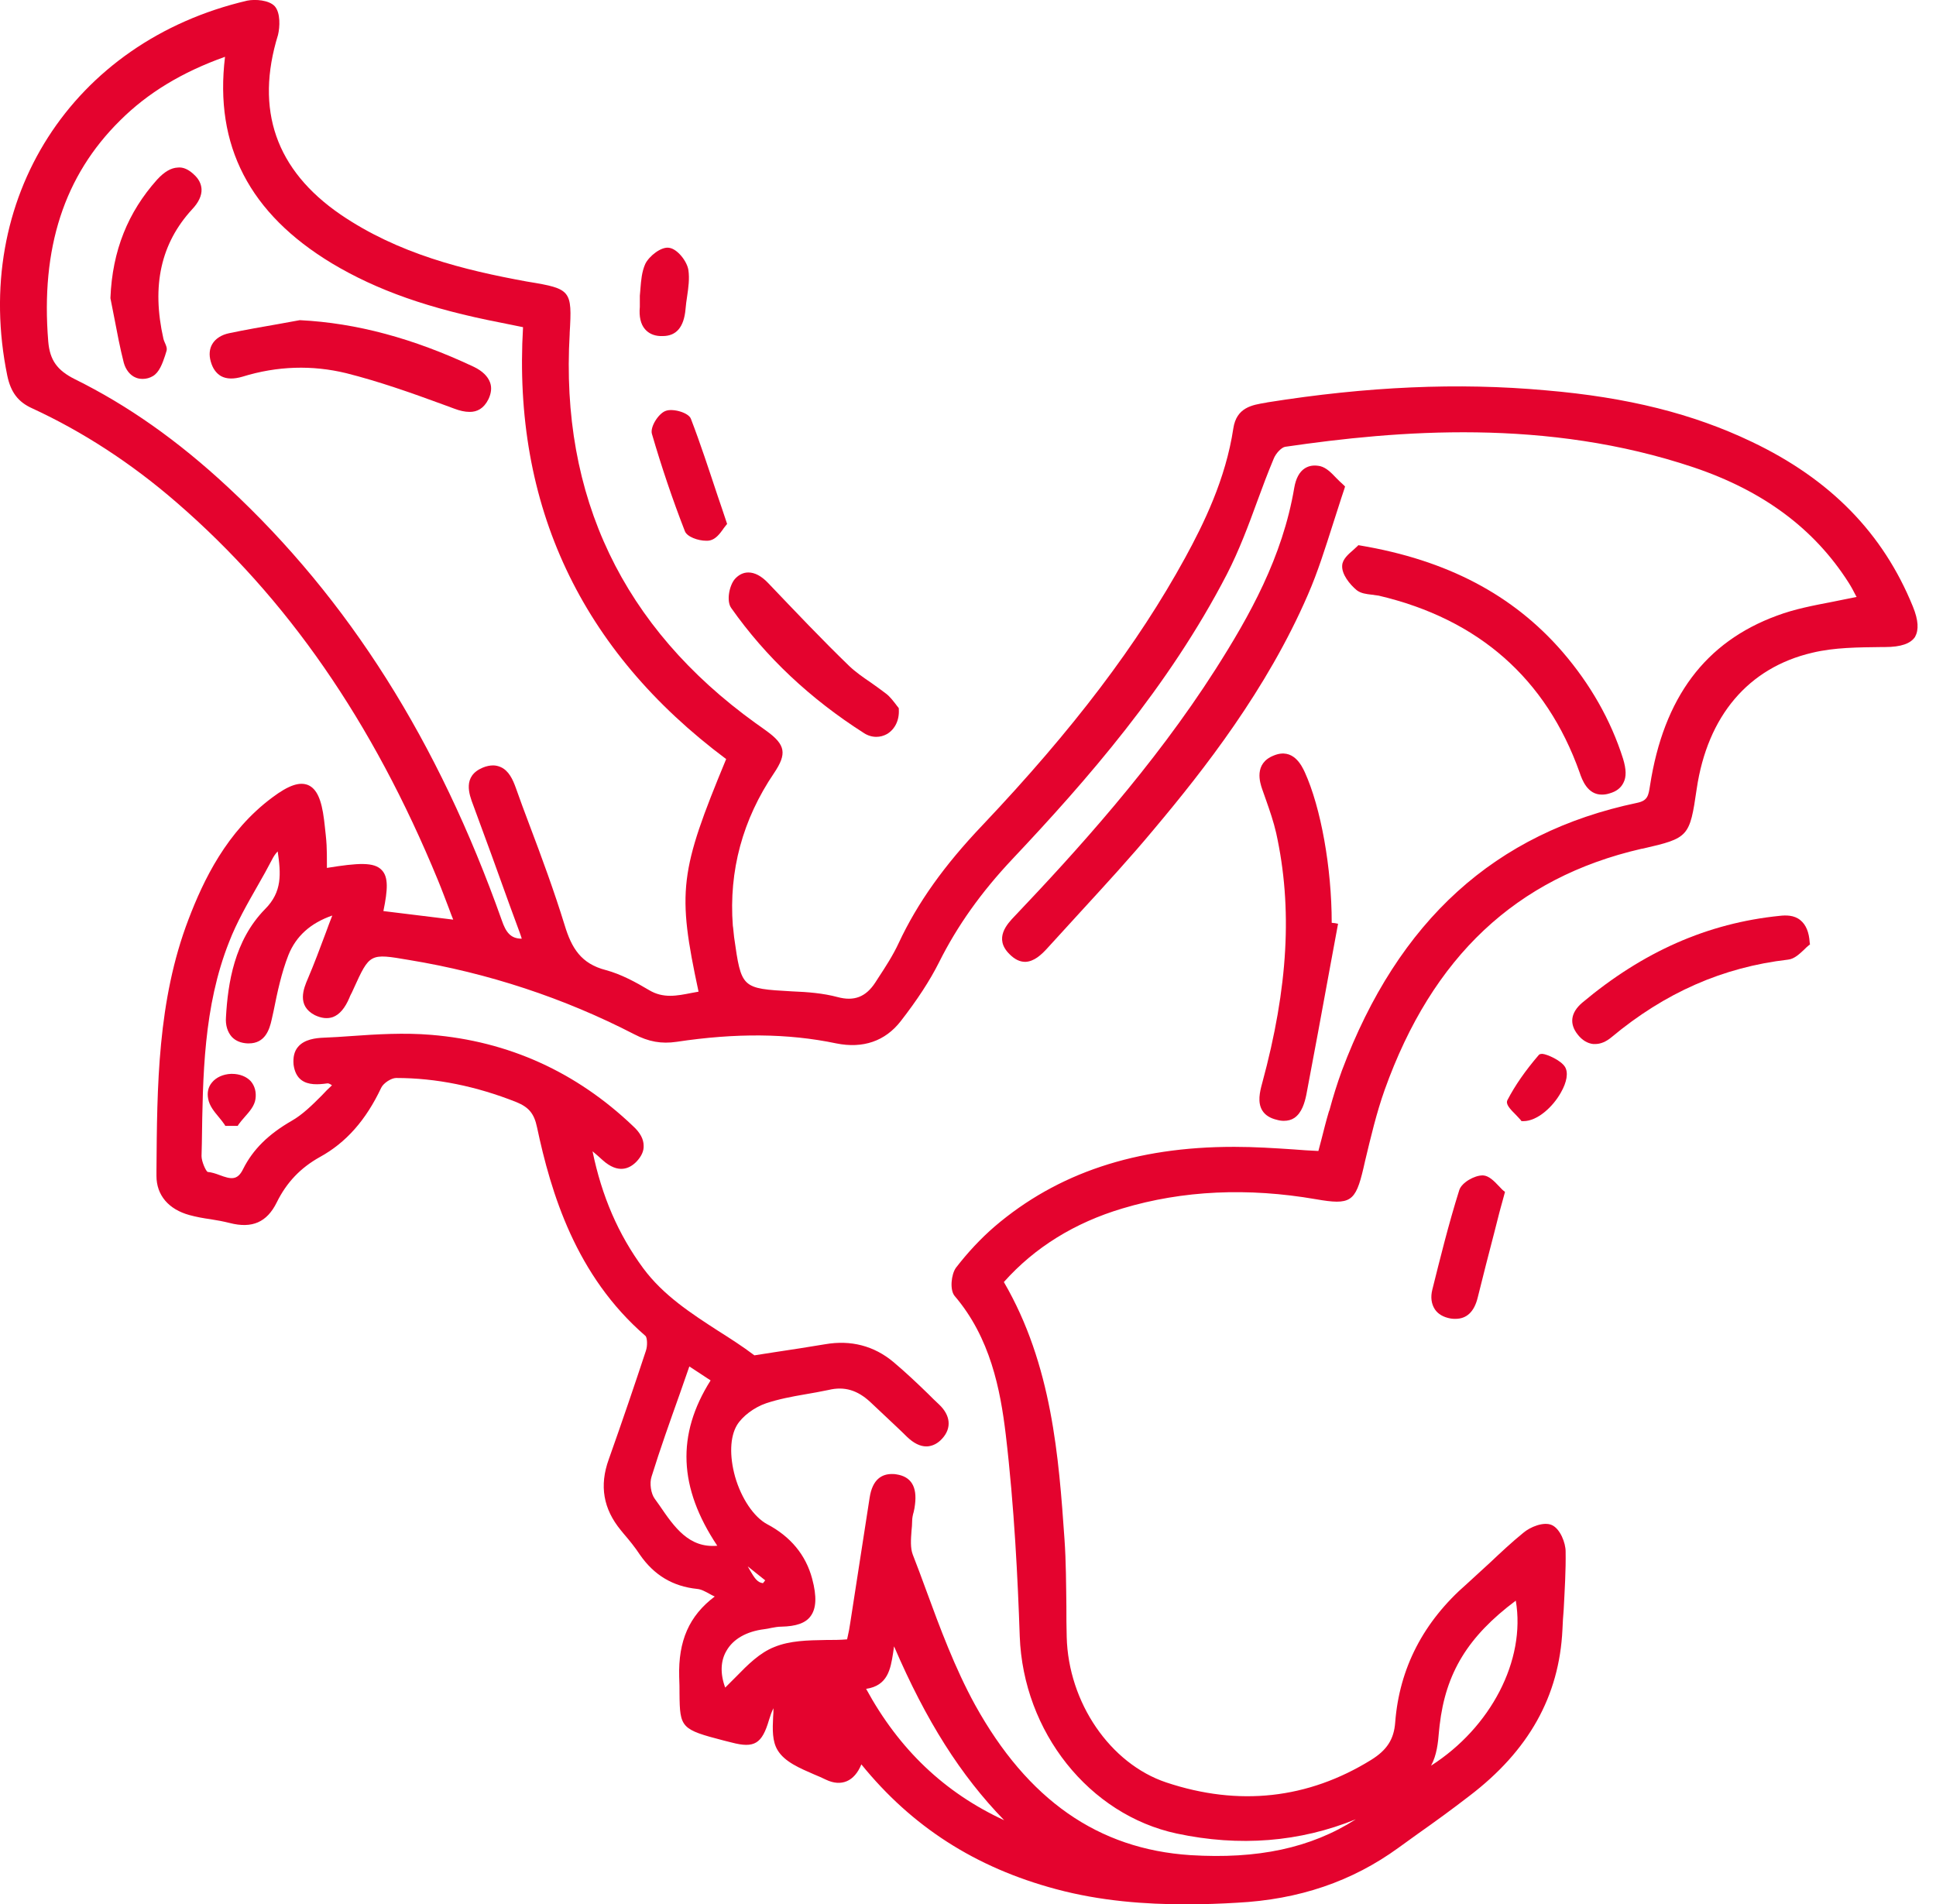 <svg width="61" height="60" viewBox="0 0 61 60" fill="none" xmlns="http://www.w3.org/2000/svg">
<g clip-path="url(#clip0_0_114)">
<path d="M60.27 19.11C59.33 16.8 57.67 15.1 55.19 13.92C53.35 13.04 51.29 12.52 48.7 12.3C45.94 12.05 43.07 12.18 39.93 12.68L39.89 12.69C39.45 12.76 38.96 12.84 38.86 13.5C38.62 15.1 37.92 16.52 37.34 17.58C35.85 20.3 33.82 22.98 30.96 26C29.75 27.27 28.91 28.45 28.32 29.71C28.14 30.1 27.9 30.47 27.67 30.82L27.58 30.96C27.28 31.42 26.91 31.56 26.39 31.42C25.94 31.3 25.46 31.26 24.95 31.24C23.36 31.15 23.36 31.15 23.13 29.53C23.12 29.43 23.11 29.34 23.1 29.24L23.09 29.17C22.96 27.44 23.4 25.82 24.39 24.36C24.8 23.75 24.75 23.47 24.16 23.04C24.1 23 24.04 22.95 23.98 22.91C23.92 22.87 23.87 22.83 23.81 22.79C19.62 19.77 17.65 15.64 17.95 10.52V10.49C18.03 9.15 17.99 9.1 16.65 8.88L16.59 8.87C14.62 8.51 12.55 8 10.73 6.76C8.69 5.36 8.03 3.46 8.76 1.1C8.82 0.85 8.84 0.41 8.66 0.2C8.48 1.22339e-05 8.04 -0.03 7.79 0.02C2.27 1.31 -0.91 6.28 0.23 11.84C0.34 12.36 0.57 12.67 1.02 12.87C2.6 13.6 4.13 14.59 5.56 15.83C9.04 18.84 11.74 22.73 13.8 27.74C13.92 28.03 14.03 28.33 14.15 28.64C14.19 28.75 14.23 28.86 14.28 28.98L12.08 28.71C12.22 28.03 12.24 27.64 12.03 27.42C11.79 27.16 11.29 27.19 10.3 27.35C10.3 27.3 10.3 27.24 10.3 27.19C10.3 27 10.3 26.81 10.29 26.63C10.28 26.42 10.25 26.2 10.23 26L10.21 25.83C10.13 25.19 9.98 24.86 9.71 24.74C9.44 24.63 9.1 24.74 8.58 25.13C7.14 26.2 6.41 27.74 5.94 28.97C4.96 31.53 4.95 34.24 4.93 36.87V37.06C4.93 37.66 5.31 38.11 5.97 38.29C6.19 38.35 6.41 38.39 6.63 38.42C6.83 38.45 7.04 38.49 7.24 38.54C7.94 38.72 8.41 38.52 8.72 37.89C9.03 37.26 9.47 36.8 10.08 36.46C10.9 36.01 11.53 35.3 12.01 34.28C12.08 34.13 12.33 33.97 12.48 33.97H12.49C13.74 33.97 15.01 34.23 16.27 34.73C16.66 34.89 16.83 35.09 16.92 35.52C17.36 37.59 18.14 40.2 20.34 42.1C20.39 42.15 20.41 42.4 20.35 42.57C20 43.63 19.62 44.75 19.18 45.99C18.88 46.82 19.01 47.55 19.56 48.22L19.65 48.33C19.83 48.54 20.01 48.76 20.16 48.99C20.61 49.64 21.2 49.99 21.96 50.07C22.09 50.08 22.22 50.15 22.38 50.24C22.42 50.26 22.47 50.29 22.52 50.31C21.71 50.92 21.37 51.71 21.4 52.84C21.41 53.04 21.41 53.22 21.41 53.37C21.42 54.45 21.46 54.5 22.81 54.85L23.05 54.91C23.77 55.1 24.01 54.95 24.23 54.2C24.27 54.07 24.31 53.95 24.37 53.83C24.37 53.92 24.37 54.01 24.36 54.1C24.34 54.5 24.33 54.87 24.5 55.15C24.72 55.52 25.2 55.72 25.66 55.92C25.78 55.97 25.9 56.02 26.02 56.08C26.27 56.2 26.49 56.21 26.68 56.13C26.87 56.05 27.03 55.87 27.14 55.6C28.73 57.56 30.73 58.85 33.27 59.53C34.68 59.91 36.1 60.01 37.37 60.01C37.94 60.01 38.48 59.99 38.97 59.96C40.93 59.86 42.6 59.29 44.06 58.23C44.26 58.08 44.47 57.94 44.67 57.79C45.21 57.41 45.76 57.01 46.29 56.6C48.17 55.17 49.13 53.45 49.23 51.35C49.24 51.14 49.25 50.92 49.27 50.71C49.3 50.11 49.34 49.5 49.33 48.89C49.33 48.62 49.16 48.18 48.9 48.06C48.64 47.94 48.21 48.12 48 48.3C47.63 48.6 47.28 48.93 46.94 49.25C46.7 49.47 46.46 49.69 46.22 49.91C44.85 51.1 44.09 52.57 43.96 54.28C43.92 54.81 43.7 55.15 43.2 55.46C41.21 56.69 39.03 56.93 36.75 56.17C34.98 55.58 33.66 53.65 33.61 51.58C33.6 51.26 33.6 50.94 33.6 50.62C33.59 49.93 33.59 49.21 33.54 48.5C33.36 45.93 33.15 43.01 31.63 40.4C32.6 39.31 33.86 38.53 35.37 38.08C37.27 37.51 39.32 37.42 41.46 37.79C42.55 37.98 42.71 37.88 42.96 36.81L43.01 36.59C43.19 35.84 43.37 35.07 43.63 34.34C45.13 30.15 47.77 27.66 51.71 26.75L51.77 26.74C53.21 26.41 53.24 26.37 53.46 24.86C53.8 22.56 55.09 21.04 57.1 20.57C57.8 20.4 58.56 20.4 59.3 20.39H59.39C59.9 20.39 60.2 20.28 60.34 20.07C60.46 19.85 60.45 19.55 60.27 19.11ZM10.46 8.3C11.88 9.15 13.52 9.73 15.79 10.17L16.48 10.31C16.15 15.92 18.3 20.5 22.88 23.92C21.41 27.47 21.33 28.08 22.01 31.25C21.94 31.26 21.86 31.28 21.79 31.29C21.33 31.38 20.9 31.47 20.45 31.2C20.03 30.95 19.57 30.7 19.09 30.57C18.31 30.37 18.01 29.88 17.79 29.15C17.46 28.08 17.07 27.02 16.68 25.99C16.53 25.6 16.39 25.21 16.25 24.82C16.16 24.57 16.03 24.28 15.77 24.17C15.7 24.14 15.62 24.12 15.54 24.12C15.44 24.12 15.33 24.14 15.21 24.19C14.57 24.46 14.78 25.03 14.91 25.37C15.3 26.42 15.68 27.47 16.06 28.53L16.38 29.4C16.4 29.46 16.42 29.51 16.44 29.58C16.09 29.58 15.94 29.38 15.81 29C13.81 23.36 10.99 18.89 7.18 15.35C5.6 13.88 4.02 12.77 2.36 11.95C1.8 11.67 1.57 11.35 1.52 10.76C1.28 7.82 2.02 5.54 3.78 3.8C4.65 2.93 5.74 2.27 7.09 1.79C6.75 4.59 7.86 6.73 10.46 8.3ZM30.12 39.95C29.97 40.16 29.92 40.65 30.08 40.84C31.2 42.15 31.52 43.78 31.69 45.21C31.96 47.49 32.07 49.8 32.13 51.56C32.24 54.58 34.32 57.19 37.08 57.78C39.05 58.2 40.95 58.05 42.72 57.33C41.3 58.24 39.62 58.59 37.51 58.46C34.6 58.27 32.38 56.72 30.72 53.72C30.09 52.57 29.62 51.31 29.17 50.08C29.04 49.72 28.9 49.35 28.76 48.99C28.68 48.78 28.7 48.51 28.72 48.24C28.73 48.14 28.74 48.04 28.74 47.94C28.74 47.84 28.76 47.74 28.79 47.64C28.81 47.56 28.82 47.49 28.83 47.41C28.9 46.85 28.71 46.53 28.24 46.46C28.2 46.45 28.15 46.45 28.1 46.45C27.8 46.45 27.49 46.6 27.4 47.2C27.2 48.51 26.99 49.83 26.79 51.14C26.77 51.29 26.74 51.44 26.71 51.57L26.69 51.66C26.47 51.68 26.24 51.68 26.02 51.68C25.44 51.69 24.89 51.7 24.4 51.9C23.94 52.08 23.56 52.46 23.2 52.83C23.08 52.95 22.96 53.07 22.85 53.18C22.69 52.75 22.7 52.34 22.89 52.02C23.1 51.65 23.52 51.41 24.08 51.34C24.15 51.33 24.22 51.32 24.3 51.3C24.41 51.28 24.51 51.26 24.62 51.26C25.08 51.25 25.38 51.15 25.54 50.93C25.72 50.69 25.74 50.31 25.59 49.75C25.39 49 24.91 48.42 24.17 48.03C23.76 47.81 23.36 47.23 23.16 46.53C22.98 45.88 23 45.28 23.22 44.91C23.39 44.63 23.76 44.35 24.14 44.22C24.53 44.09 24.95 44.01 25.36 43.94C25.61 43.9 25.86 43.85 26.11 43.8C26.61 43.68 27.02 43.81 27.42 44.18C27.59 44.34 27.76 44.5 27.93 44.66C28.15 44.87 28.37 45.07 28.58 45.28C28.79 45.48 28.99 45.58 29.19 45.58C29.2 45.58 29.2 45.58 29.21 45.58C29.38 45.57 29.55 45.49 29.69 45.33C29.99 45 29.95 44.6 29.59 44.26C29.47 44.15 29.35 44.03 29.24 43.92C28.89 43.58 28.53 43.24 28.15 42.92C27.54 42.41 26.81 42.22 26 42.36C25.47 42.45 24.94 42.53 24.41 42.61L23.77 42.71C23.4 42.43 23.01 42.18 22.63 41.94C21.78 41.39 20.9 40.82 20.27 39.97C19.48 38.9 18.96 37.69 18.67 36.28C18.78 36.37 18.89 36.47 18.99 36.56C19.48 37 19.84 36.83 20.06 36.6C20.21 36.44 20.29 36.27 20.28 36.1C20.28 35.9 20.17 35.69 19.95 35.49C18.16 33.78 16.02 32.81 13.58 32.61C12.74 32.54 11.88 32.59 11.05 32.65C10.77 32.67 10.48 32.69 10.2 32.7C9.95 32.71 9.59 32.75 9.39 32.99C9.27 33.13 9.23 33.32 9.25 33.55C9.28 33.77 9.36 33.93 9.49 34.03C9.71 34.2 10.03 34.18 10.31 34.14C10.33 34.14 10.36 34.13 10.46 34.2C10.35 34.3 10.24 34.41 10.14 34.52C9.84 34.82 9.54 35.12 9.19 35.32C8.46 35.74 7.97 36.22 7.66 36.84C7.48 37.21 7.27 37.16 6.92 37.03C6.79 36.98 6.66 36.94 6.54 36.93C6.48 36.89 6.35 36.6 6.35 36.43L6.36 36.03C6.39 33.91 6.41 31.72 7.22 29.68C7.46 29.06 7.8 28.47 8.13 27.89C8.28 27.63 8.43 27.36 8.57 27.09C8.62 26.99 8.68 26.9 8.75 26.83C8.85 27.53 8.9 28.1 8.35 28.65C7.38 29.64 7.18 30.99 7.12 32.05C7.1 32.31 7.17 32.52 7.3 32.67C7.42 32.8 7.59 32.87 7.8 32.88C7.81 32.88 7.83 32.88 7.84 32.88C8.35 32.88 8.49 32.45 8.56 32.13L8.62 31.86C8.74 31.26 8.87 30.65 9.09 30.09C9.33 29.5 9.78 29.09 10.47 28.85C10.4 29.03 10.33 29.21 10.27 29.38C10.08 29.89 9.9 30.37 9.7 30.84C9.57 31.14 9.34 31.69 9.92 31.99C10.13 32.09 10.32 32.11 10.49 32.05C10.7 31.97 10.87 31.77 11.01 31.44C11.03 31.38 11.06 31.33 11.09 31.27L11.14 31.16C11.65 30.04 11.65 30.04 12.88 30.25C15.38 30.66 17.77 31.45 19.98 32.59C20.44 32.83 20.84 32.9 21.32 32.83C23.18 32.55 24.82 32.56 26.35 32.88C27.19 33.05 27.89 32.81 28.38 32.18C28.9 31.51 29.3 30.9 29.59 30.32C30.16 29.18 30.91 28.12 31.91 27.06C34.21 24.62 36.82 21.65 38.66 18.09C39.04 17.35 39.34 16.55 39.62 15.78C39.78 15.34 39.95 14.89 40.13 14.46C40.2 14.28 40.38 14.1 40.49 14.08C44.05 13.56 48.73 13.17 53.37 14.73C55.56 15.47 57.16 16.66 58.24 18.35C58.33 18.49 58.41 18.64 58.48 18.78C58.49 18.79 58.49 18.8 58.5 18.81C58.25 18.86 58 18.91 57.76 18.96C57.14 19.08 56.55 19.19 55.99 19.4C53.73 20.23 52.42 21.98 51.99 24.75C51.94 25.07 51.92 25.23 51.58 25.3C47.11 26.24 44.06 29 42.28 33.74C42.13 34.15 42 34.57 41.89 34.98L41.87 35.03C41.78 35.33 41.71 35.62 41.63 35.93L41.54 36.27C41.27 36.26 41.01 36.24 40.75 36.22C40.15 36.18 39.52 36.14 38.9 36.14C38.89 36.14 38.88 36.14 38.87 36.14C35.79 36.14 33.32 36.96 31.34 38.65C30.9 39.03 30.49 39.47 30.12 39.95ZM28.14 52.09C28.15 52.02 28.16 51.95 28.17 51.88C29.18 54.23 30.27 55.95 31.64 57.36C29.76 56.49 28.33 55.13 27.29 53.22C27.97 53.12 28.06 52.6 28.14 52.09ZM24.11 49.8L24.04 49.89C23.86 49.87 23.77 49.72 23.64 49.5C23.61 49.45 23.59 49.41 23.56 49.36C23.75 49.51 23.93 49.66 24.11 49.8ZM20.53 46.53C20.8 45.66 21.1 44.82 21.42 43.92C21.52 43.64 21.62 43.35 21.72 43.06L22.39 43.5C21.31 45.21 21.38 46.88 22.6 48.71C21.71 48.79 21.25 48.13 20.78 47.44L20.63 47.23C20.51 47.07 20.46 46.74 20.53 46.53ZM45.09 55.64C45.27 55.31 45.31 54.93 45.34 54.56L45.36 54.37C45.55 52.72 46.25 51.57 47.76 50.44C48.08 52.32 46.97 54.44 45.09 55.64Z" fill="#E4032E"/>
<path d="M56.73 29C56.53 28.83 56.26 28.84 56.08 28.86C53.8 29.09 51.77 29.99 49.85 31.6C49.49 31.91 49.44 32.26 49.71 32.6C49.85 32.78 50.02 32.88 50.2 32.9C50.22 32.9 50.24 32.9 50.26 32.9C50.43 32.9 50.6 32.83 50.77 32.69C52.46 31.28 54.28 30.48 56.34 30.24C56.54 30.22 56.71 30.05 56.85 29.92C56.9 29.87 56.94 29.83 56.98 29.8L57.03 29.76L57.02 29.7C57 29.37 56.9 29.14 56.73 29Z" fill="#E4032E"/>
<path d="M27.22 23.1C27.34 23.18 27.48 23.22 27.61 23.22C27.73 23.22 27.84 23.19 27.95 23.13C28.2 22.98 28.34 22.69 28.32 22.36V22.32L28.3 22.29C28.28 22.27 28.26 22.24 28.23 22.2C28.15 22.1 28.05 21.96 27.92 21.86C27.76 21.74 27.6 21.62 27.44 21.51C27.19 21.34 26.96 21.18 26.76 20.99C25.89 20.15 25.06 19.27 24.2 18.37C23.99 18.15 23.78 18.04 23.58 18.04C23.42 18.04 23.28 18.11 23.16 18.24C22.98 18.44 22.88 18.94 23.04 19.16C24.13 20.71 25.54 22.03 27.22 23.1Z" fill="#E4032E"/>
<path d="M46.73 37.04C46.72 37.04 46.71 37.04 46.71 37.04C46.46 37.04 46.06 37.26 45.98 37.5C45.64 38.58 45.37 39.68 45.13 40.64C45.07 40.88 45.1 41.09 45.21 41.26C45.31 41.41 45.48 41.51 45.71 41.55C45.76 41.56 45.81 41.56 45.86 41.56C46.21 41.56 46.45 41.34 46.56 40.89C46.73 40.2 46.91 39.5 47.09 38.81L47.24 38.22C47.27 38.12 47.29 38.02 47.33 37.89L47.42 37.56L47.37 37.52C47.32 37.48 47.28 37.43 47.23 37.38C47.07 37.21 46.91 37.05 46.73 37.04Z" fill="#E4032E"/>
<path d="M20.97 12.95C20.75 13.03 20.48 13.45 20.54 13.67C20.84 14.7 21.19 15.74 21.58 16.74C21.65 16.92 22 17.04 22.25 17.04C22.29 17.04 22.33 17.04 22.37 17.03C22.55 16.99 22.68 16.82 22.78 16.68C22.81 16.63 22.85 16.59 22.87 16.56L22.91 16.51L22.89 16.45C22.8 16.17 22.7 15.89 22.61 15.62C22.33 14.78 22.07 13.98 21.77 13.2C21.7 13 21.19 12.86 20.97 12.95Z" fill="#E4032E"/>
<path d="M20.32 10.37C20.43 10.5 20.59 10.58 20.8 10.59C20.83 10.59 20.86 10.59 20.88 10.59C21.31 10.59 21.55 10.31 21.6 9.74C21.61 9.61 21.63 9.47 21.65 9.34C21.69 9.07 21.73 8.78 21.69 8.51C21.65 8.24 21.35 7.85 21.09 7.81C20.84 7.76 20.45 8.07 20.33 8.32C20.22 8.57 20.2 8.84 20.18 9.08C20.17 9.17 20.17 9.25 20.16 9.32V9.33V9.5C20.16 9.57 20.16 9.62 20.16 9.67C20.13 9.98 20.19 10.22 20.32 10.37Z" fill="#E4032E"/>
<path d="M48.6 33.21C48.54 33.21 48.5 33.22 48.48 33.25C48.06 33.74 47.74 34.2 47.5 34.66C47.43 34.79 47.56 34.93 47.79 35.16C47.84 35.21 47.88 35.26 47.91 35.29L47.94 35.33H47.99H48C48.44 35.33 48.93 34.88 49.18 34.43C49.37 34.1 49.42 33.8 49.31 33.62C49.18 33.41 48.74 33.22 48.6 33.21Z" fill="#E4032E"/>
<path d="M42 16.51C42.12 16.15 42.23 15.78 42.36 15.4L42.38 15.33L42.33 15.28C42.25 15.21 42.17 15.13 42.1 15.06C41.94 14.89 41.79 14.74 41.6 14.69C41.41 14.65 41.25 14.67 41.11 14.76C40.94 14.87 40.83 15.08 40.78 15.37C40.41 17.56 39.37 19.41 38.3 21.09C36.34 24.16 33.88 26.86 31.97 28.87C31.74 29.11 31.3 29.57 31.81 30.07C31.97 30.23 32.13 30.31 32.3 30.31H32.31C32.58 30.3 32.81 30.09 33 29.88C33.35 29.5 33.7 29.11 34.05 28.73C34.82 27.89 35.62 27.02 36.36 26.13C37.94 24.25 39.92 21.72 41.21 18.74C41.52 18.03 41.75 17.29 42 16.51Z" fill="#E4032E"/>
<path d="M42.75 18.6C42.88 18.7 43.05 18.72 43.22 18.74C43.29 18.75 43.37 18.76 43.44 18.77C46.59 19.51 48.72 21.39 49.77 24.34C49.85 24.58 50.02 25.04 50.47 25.04C50.55 25.04 50.63 25.03 50.72 25C50.93 24.94 51.07 24.83 51.15 24.67C51.25 24.48 51.24 24.24 51.14 23.91C50.75 22.68 50.1 21.55 49.23 20.54C47.67 18.74 45.59 17.65 42.86 17.19L42.8 17.18L42.76 17.22C42.73 17.25 42.68 17.29 42.64 17.33C42.49 17.46 42.3 17.62 42.29 17.82C42.27 18.09 42.52 18.41 42.75 18.6Z" fill="#E4032E"/>
<path d="M41.96 29.08C41.96 27.35 41.62 25.45 41.11 24.33C41.02 24.14 40.75 23.55 40.13 23.81C39.5 24.06 39.7 24.67 39.77 24.87C39.81 24.98 39.85 25.1 39.89 25.21C40.01 25.55 40.13 25.9 40.21 26.25C40.73 28.61 40.59 31.11 39.77 34.13C39.69 34.42 39.62 34.74 39.77 34.99C39.86 35.14 40.02 35.24 40.24 35.29C40.31 35.31 40.38 35.32 40.45 35.32C40.58 35.32 40.69 35.29 40.78 35.23C41.02 35.07 41.11 34.74 41.16 34.5C41.41 33.19 41.65 31.88 41.89 30.57L42.16 29.11L42.06 29.09C42.02 29.09 41.99 29.08 41.96 29.08Z" fill="#E4032E"/>
<path d="M7.31 33.84C7.3 33.84 7.29 33.84 7.28 33.84C7.03 33.85 6.81 33.95 6.68 34.11C6.56 34.25 6.52 34.43 6.56 34.63C6.6 34.85 6.75 35.03 6.9 35.21C6.96 35.28 7.02 35.36 7.07 35.43L7.1 35.48H7.15C7.24 35.48 7.34 35.48 7.43 35.48H7.49L7.52 35.43C7.57 35.36 7.64 35.28 7.7 35.21C7.86 35.03 8.02 34.85 8.05 34.63C8.08 34.42 8.03 34.22 7.9 34.07C7.77 33.93 7.56 33.84 7.31 33.84Z" fill="#E4032E"/>
<path d="M6.64 11.39C6.7 11.61 6.81 11.76 6.96 11.85C7.14 11.95 7.37 11.95 7.64 11.87C8.74 11.53 9.84 11.5 10.91 11.76C11.94 12.02 12.96 12.38 13.94 12.74L14.32 12.88C14.48 12.94 14.64 12.98 14.8 12.98C15.03 12.98 15.24 12.88 15.39 12.58C15.48 12.39 15.5 12.21 15.44 12.05C15.37 11.86 15.2 11.69 14.93 11.56C13.02 10.66 11.23 10.18 9.46 10.09H9.45H9.44C9.22 10.13 9 10.17 8.78 10.21C8.27 10.3 7.74 10.39 7.22 10.5C6.98 10.55 6.79 10.67 6.69 10.84C6.6 10.99 6.58 11.18 6.64 11.39Z" fill="#E4032E"/>
<path d="M5.6 5.28C5.39 5.29 5.18 5.41 4.95 5.66C4.03 6.69 3.54 7.9 3.48 9.38V9.39V9.4C3.52 9.6 3.56 9.81 3.6 10.01C3.69 10.48 3.78 10.96 3.9 11.43C3.96 11.65 4.1 11.83 4.28 11.9C4.35 11.93 4.42 11.94 4.5 11.94C4.61 11.94 4.72 11.91 4.82 11.85C5.02 11.73 5.12 11.45 5.2 11.21C5.21 11.17 5.23 11.12 5.24 11.08C5.28 10.98 5.23 10.88 5.19 10.79C5.17 10.75 5.16 10.71 5.15 10.68C4.77 9 5.07 7.67 6.05 6.6C6.26 6.38 6.36 6.16 6.35 5.96C6.34 5.79 6.26 5.63 6.1 5.49C5.94 5.34 5.77 5.26 5.6 5.28Z" fill="#E4032E"/>
</g>
<defs>
<clipPath id="clip0_0_114">
<rect width="60.42" height="60" fill="white"/>
</clipPath>
</defs>
</svg>
